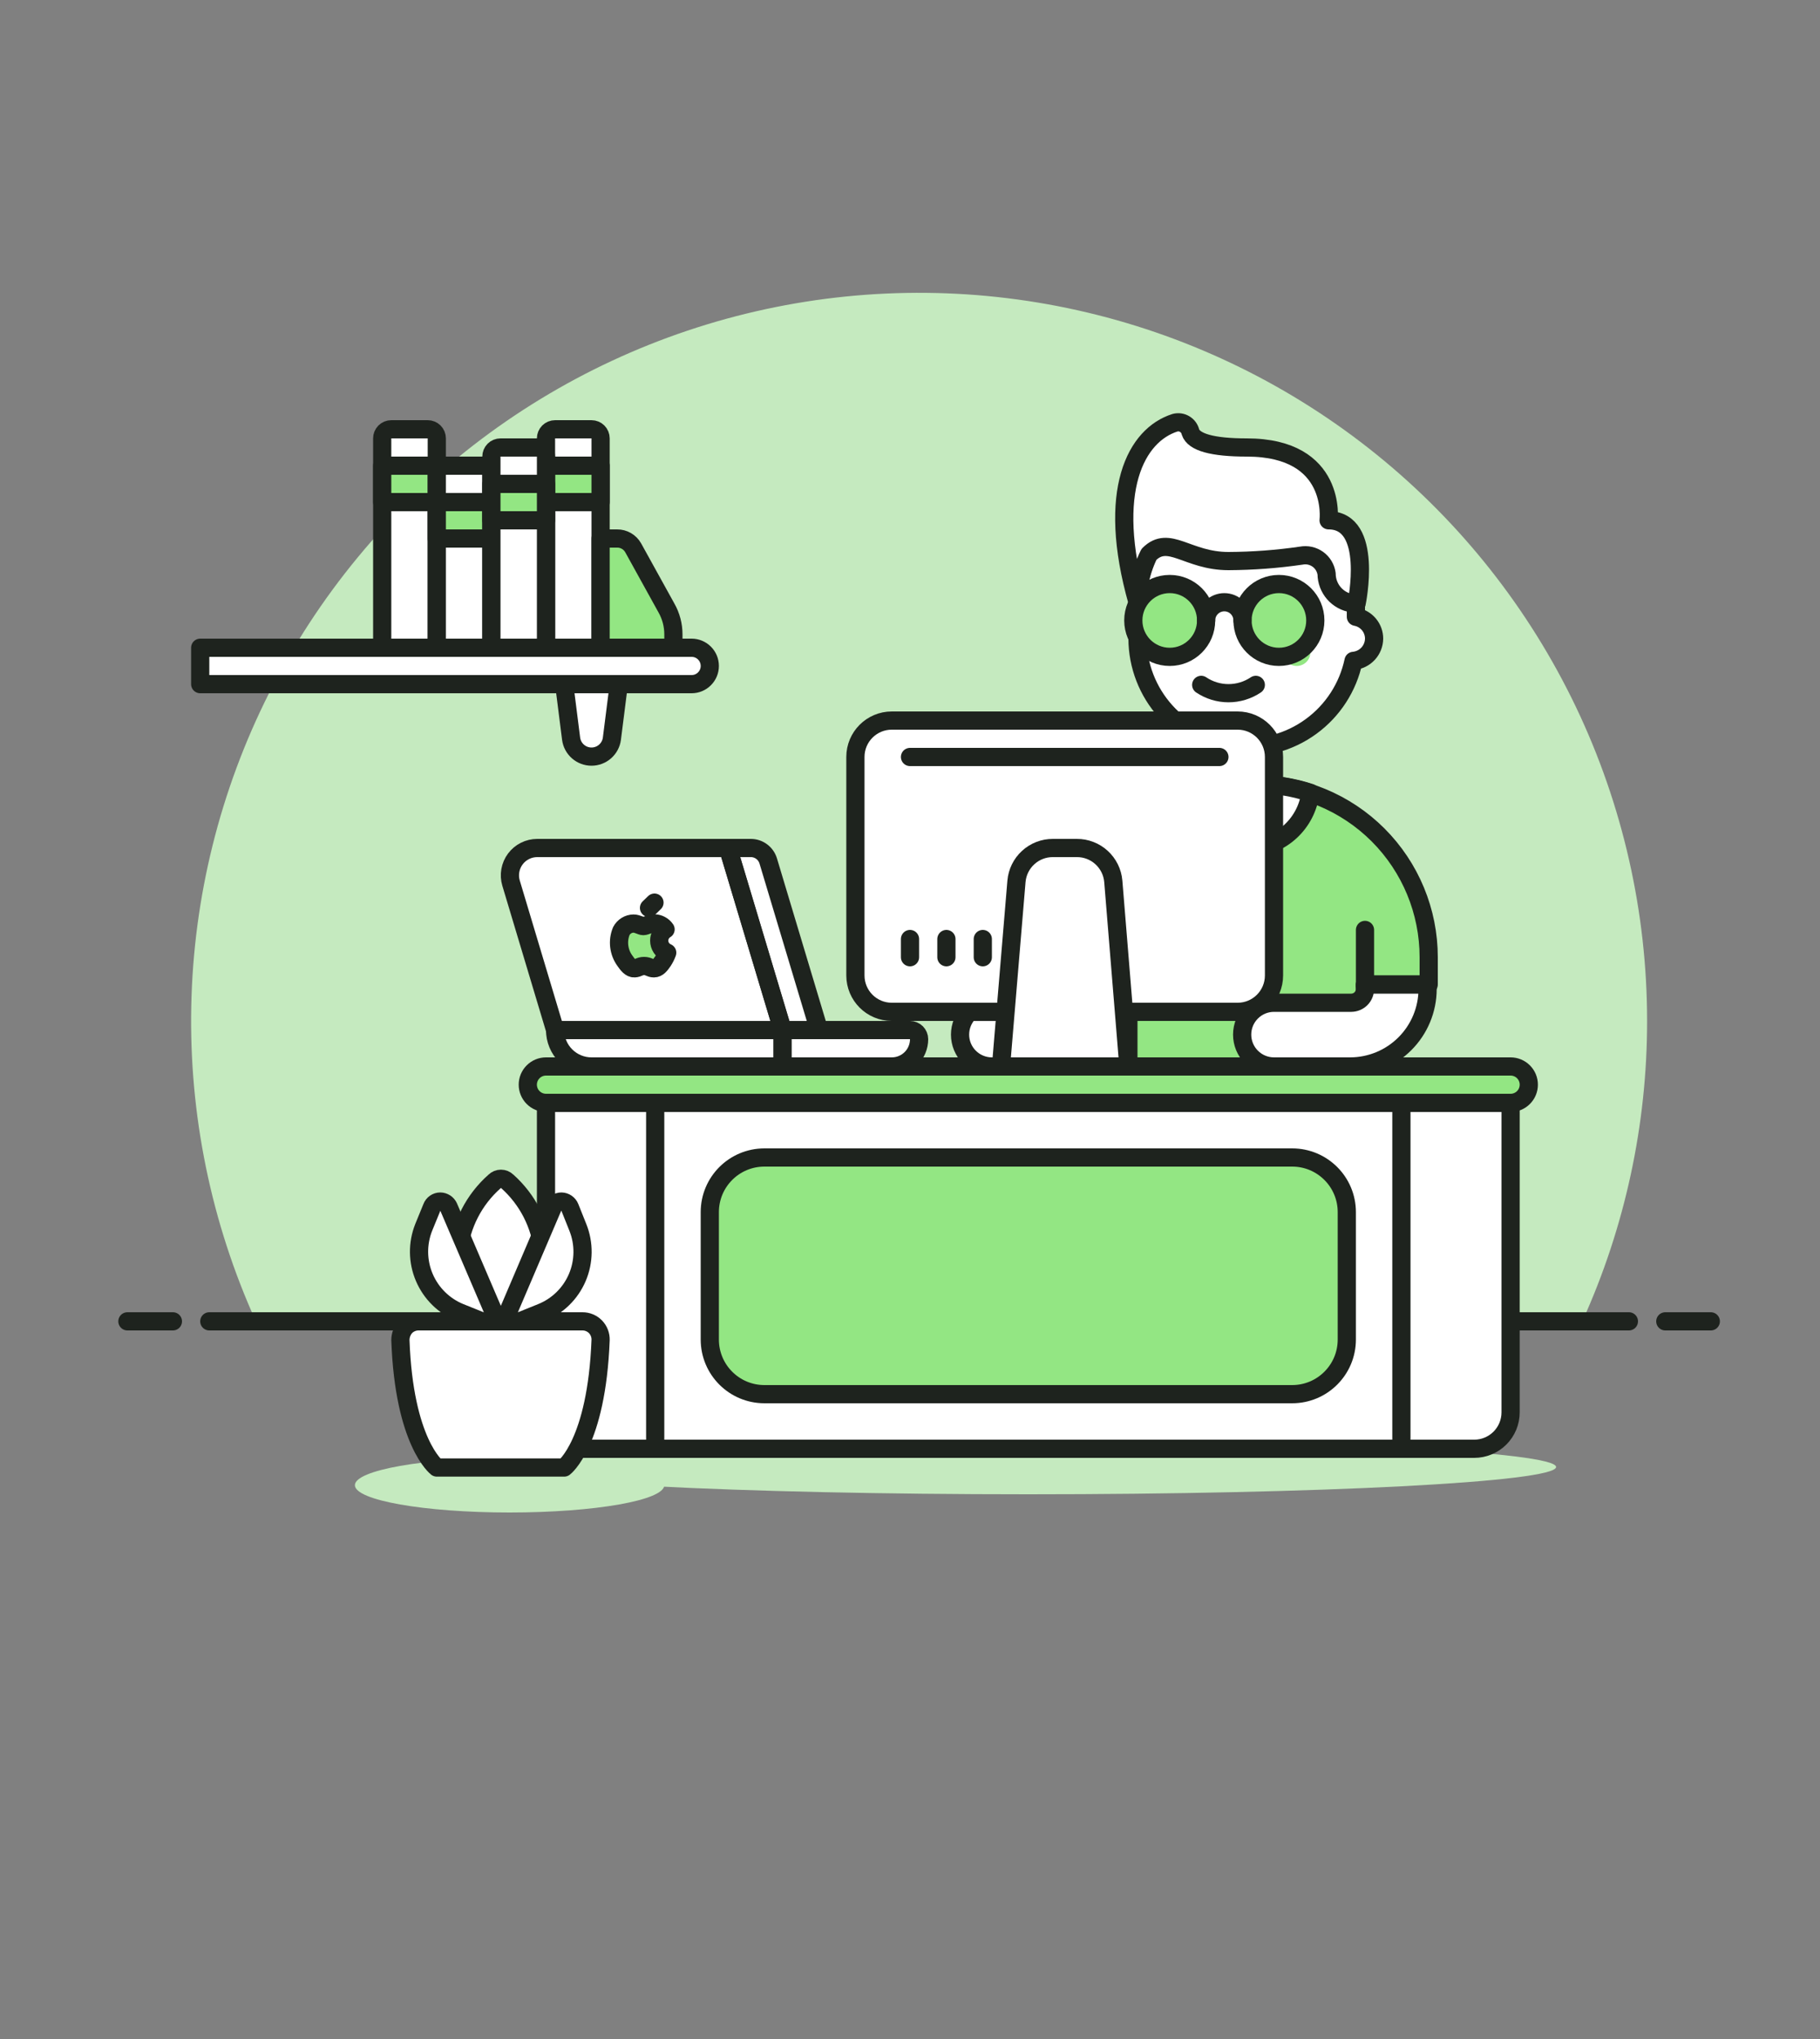 <svg width="100" height="112" viewBox="0 0 100 112" fill="none" xmlns="http://www.w3.org/2000/svg">
<rect x="0" y="0" width="100" height="112" fill="#808080" stroke="none"/>
<path d="M90.5 56.08C90.499 50.111 89.163 44.218 86.589 38.832C84.014 33.447 80.267 28.706 75.622 24.957C70.977 21.208 65.552 18.546 59.745 17.167C53.937 15.787 47.895 15.725 42.06 16.984C36.225 18.244 30.747 20.793 26.025 24.445C21.304 28.098 17.46 32.76 14.775 38.091C12.09 43.422 10.632 49.287 10.509 55.255C10.385 61.222 11.598 67.142 14.06 72.58H86.94C89.289 67.397 90.503 61.771 90.5 56.08V56.08Z" fill="#C5EABF"/>
<path d="M11.5 72.58H89.5" stroke="#1E231E" stroke-linecap="round" stroke-linejoin="round"/>
<path d="M7 72.58H9.5" stroke="#1E231E" stroke-linecap="round" stroke-linejoin="round"/>
<path d="M91.5 72.58H94" stroke="#1E231E" stroke-linecap="round" stroke-linejoin="round"/>
<path d="M28 83.08C32.694 83.08 36.5 82.408 36.5 81.58C36.5 80.752 32.694 80.08 28 80.08C23.306 80.08 19.5 80.752 19.5 81.58C19.5 82.408 23.306 83.08 28 83.08Z" fill="#C5EABF"/>
<path d="M54.5 55.08H58.75C58.948 55.077 59.137 54.998 59.278 54.858C59.418 54.717 59.497 54.528 59.5 54.33C59.489 54.247 59.489 54.163 59.5 54.08H63C63.011 54.163 63.011 54.247 63 54.33C62.997 55.456 62.549 56.536 61.752 57.332C60.956 58.129 59.876 58.577 58.75 58.58H54.5C54.036 58.58 53.591 58.396 53.263 58.067C52.934 57.739 52.75 57.294 52.75 56.83C52.75 56.366 52.934 55.921 53.263 55.593C53.591 55.264 54.036 55.08 54.5 55.08V55.08Z" fill="white" stroke="#1E231E" stroke-linecap="round" stroke-linejoin="round"/>
<path d="M78.5 52.58C78.5 50.06 77.499 47.644 75.718 45.862C73.936 44.081 71.52 43.08 69 43.08C66.48 43.08 64.064 44.081 62.282 45.862C60.501 47.644 59.5 50.06 59.5 52.58V54.08H62V60.58H75V54.08H78.5V52.58Z" fill="#93E683"/>
<path d="M62.5 60.58L64.5 79.08H72.5L74.5 60.58H62.5Z" fill="#93E683" stroke="#1E231E" stroke-linecap="round" stroke-linejoin="round"/>
<path d="M68.5 63.58V79.08" stroke="#1E231E" stroke-linecap="round" stroke-linejoin="round"/>
<path d="M74 79.08C74.172 79.08 74.341 79.036 74.491 78.952C74.641 78.868 74.766 78.747 74.856 78.6C74.945 78.454 74.996 78.286 75.001 78.115C75.007 77.943 74.969 77.773 74.89 77.62C74.63 77.153 74.25 76.764 73.79 76.494C73.329 76.223 72.804 76.08 72.27 76.08H71.77C70.974 76.08 70.211 76.396 69.649 76.959C69.086 77.521 68.77 78.284 68.77 79.08H74Z" fill="white" stroke="#1E231E" stroke-linecap="round" stroke-linejoin="round"/>
<path d="M68.5 79.08C68.5 78.284 68.184 77.521 67.621 76.959C67.059 76.396 66.296 76.08 65.5 76.08H65C64.464 76.078 63.937 76.22 63.475 76.491C63.012 76.762 62.631 77.152 62.37 77.62C62.291 77.773 62.252 77.945 62.258 78.117C62.265 78.29 62.316 78.458 62.407 78.605C62.497 78.752 62.624 78.873 62.776 78.956C62.927 79.039 63.097 79.082 63.27 79.08H68.5Z" fill="white" stroke="#1E231E" stroke-linecap="round" stroke-linejoin="round"/>
<path d="M78.5 52.58C78.5 50.06 77.499 47.644 75.718 45.862C73.936 44.081 71.52 43.08 69 43.08C66.48 43.08 64.064 44.081 62.282 45.862C60.501 47.644 59.5 50.06 59.5 52.58V54.08H62V60.58H75V54.08H78.5V52.58Z" stroke="#1E231E" stroke-linecap="round" stroke-linejoin="round"/>
<path d="M68.5 27.08C70.091 27.08 71.617 27.712 72.743 28.837C73.868 29.963 74.5 31.489 74.5 33.08V33.88C74.781 33.931 75.034 34.08 75.217 34.299C75.4 34.518 75.5 34.795 75.5 35.08C75.496 35.387 75.379 35.682 75.17 35.907C74.961 36.133 74.676 36.273 74.37 36.3C74.063 37.749 73.231 39.034 72.034 39.906C70.838 40.779 69.36 41.178 67.886 41.026C66.413 40.875 65.048 40.184 64.053 39.086C63.059 37.988 62.505 36.561 62.5 35.08V33.08C62.5 31.489 63.132 29.963 64.257 28.837C65.383 27.712 66.909 27.08 68.5 27.08Z" fill="white" stroke="#1E231E" stroke-linecap="round" stroke-linejoin="round"/>
<path d="M71.25 36.58C71.664 36.58 72 36.244 72 35.83C72 35.416 71.664 35.08 71.25 35.08C70.836 35.08 70.5 35.416 70.5 35.83C70.5 36.244 70.836 36.58 71.25 36.58Z" fill="#93E683"/>
<path d="M69 37.62C68.556 37.918 68.034 38.077 67.5 38.077C66.966 38.077 66.444 37.918 66 37.62" stroke="#1E231E" stroke-linecap="round" stroke-linejoin="round"/>
<path d="M75 54.08V51.08" stroke="#1E231E" stroke-linecap="round" stroke-linejoin="round"/>
<path d="M62 54.08V51.08" stroke="#1E231E" stroke-linecap="round" stroke-linejoin="round"/>
<path d="M69 43.08C70.019 43.071 71.032 43.23 72 43.55C71.897 44.359 71.514 45.107 70.916 45.662C70.319 46.218 69.545 46.545 68.73 46.588C67.916 46.631 67.112 46.386 66.459 45.897C65.807 45.407 65.347 44.704 65.16 43.91C66.368 43.369 67.676 43.087 69 43.08Z" fill="white" stroke="#1E231E" stroke-linecap="round" stroke-linejoin="round"/>
<path d="M73 28.58C73 28.58 73.5 24.58 68.5 24.58C66.62 24.58 65.59 24.29 65.41 23.73C65.389 23.64 65.35 23.555 65.296 23.48C65.241 23.406 65.172 23.343 65.093 23.295C65.014 23.247 64.926 23.216 64.834 23.203C64.743 23.191 64.649 23.196 64.56 23.22C62.44 23.89 60.75 26.92 62.5 33.08C62.501 32.775 62.528 32.471 62.58 32.17C62.678 31.573 62.863 30.993 63.13 30.45C64.23 29.35 65.24 30.82 67.5 30.82C68.839 30.813 70.175 30.713 71.5 30.52C71.657 30.49 71.819 30.492 71.976 30.527C72.132 30.562 72.28 30.628 72.41 30.721C72.54 30.815 72.65 30.934 72.732 31.071C72.815 31.209 72.868 31.361 72.89 31.52C72.893 31.914 73.037 32.294 73.295 32.591C73.554 32.888 73.91 33.083 74.3 33.14H74.54C74.54 33.14 75.5 28.58 73 28.58Z" fill="white"/>
<path d="M73 28.58C73 28.58 73.5 24.58 68.5 24.58C66.62 24.58 65.59 24.29 65.41 23.73C65.389 23.64 65.35 23.555 65.296 23.48C65.241 23.406 65.172 23.343 65.093 23.295C65.014 23.247 64.926 23.216 64.834 23.203C64.743 23.191 64.649 23.196 64.56 23.22C62.44 23.89 60.75 26.92 62.5 33.08C62.501 32.775 62.528 32.471 62.58 32.17C62.678 31.573 62.863 30.993 63.13 30.45C64.23 29.35 65.24 30.82 67.5 30.82C68.839 30.813 70.175 30.713 71.5 30.52C71.657 30.49 71.819 30.492 71.976 30.527C72.132 30.562 72.28 30.628 72.41 30.721C72.54 30.815 72.65 30.934 72.732 31.071C72.815 31.209 72.868 31.361 72.89 31.52C72.893 31.914 73.037 32.294 73.295 32.591C73.554 32.888 73.91 33.083 74.3 33.14H74.54C74.54 33.14 75.5 28.58 73 28.58Z" stroke="#1E231E" stroke-linecap="round" stroke-linejoin="round"/>
<path d="M70 55.08H74.25C74.448 55.077 74.637 54.998 74.778 54.858C74.918 54.717 74.997 54.528 75 54.33C74.99 54.247 74.99 54.163 75 54.08H78.44C78.451 54.163 78.451 54.247 78.44 54.33C78.437 55.456 77.989 56.536 77.192 57.332C76.396 58.129 75.316 58.577 74.19 58.58H70C69.536 58.58 69.091 58.396 68.763 58.067C68.434 57.739 68.25 57.294 68.25 56.83C68.25 56.366 68.434 55.921 68.763 55.593C69.091 55.264 69.536 55.08 70 55.08V55.08Z" fill="white" stroke="#1E231E" stroke-linecap="round" stroke-linejoin="round"/>
<path d="M64.27 36.08C65.375 36.08 66.27 35.185 66.27 34.08C66.27 32.975 65.375 32.08 64.27 32.08C63.165 32.08 62.27 32.975 62.27 34.08C62.27 35.185 63.165 36.08 64.27 36.08Z" fill="#93E683"/>
<path d="M70.27 36.08C71.375 36.08 72.27 35.185 72.27 34.08C72.27 32.975 71.375 32.08 70.27 32.08C69.165 32.08 68.27 32.975 68.27 34.08C68.27 35.185 69.165 36.08 70.27 36.08Z" fill="#93E683"/>
<path d="M66.27 34.08C66.27 33.815 66.375 33.56 66.563 33.373C66.751 33.185 67.005 33.08 67.27 33.08C67.535 33.08 67.79 33.185 67.977 33.373C68.165 33.56 68.27 33.815 68.27 34.08" stroke="#1E231E" stroke-linecap="round" stroke-linejoin="round"/>
<path d="M64.27 36.08C65.375 36.08 66.27 35.185 66.27 34.08C66.27 32.975 65.375 32.08 64.27 32.08C63.165 32.08 62.27 32.975 62.27 34.08C62.27 35.185 63.165 36.08 64.27 36.08Z" stroke="#1E231E" stroke-linecap="round" stroke-linejoin="round"/>
<path d="M70.27 36.08C71.375 36.08 72.27 35.185 72.27 34.08C72.27 32.975 71.375 32.08 70.27 32.08C69.165 32.08 68.27 32.975 68.27 34.08C68.27 35.185 69.165 36.08 70.27 36.08Z" stroke="#1E231E" stroke-linecap="round" stroke-linejoin="round"/>
<path d="M56.5 82.08C72.516 82.08 85.5 81.408 85.5 80.58C85.5 79.752 72.516 79.08 56.5 79.08C40.484 79.08 27.5 79.752 27.5 80.58C27.5 81.408 40.484 82.08 56.5 82.08Z" fill="#C5EABF"/>
<path d="M24 35.58H21V24.08C21 23.947 21.053 23.82 21.146 23.726C21.24 23.633 21.367 23.58 21.5 23.58H23.5C23.633 23.58 23.76 23.633 23.854 23.726C23.947 23.82 24 23.947 24 24.08V35.58Z" fill="white" stroke="#1E231E" stroke-linecap="round" stroke-linejoin="round"/>
<path d="M24 25.58H21V27.58H24V25.58Z" fill="#93E683" stroke="#1E231E" stroke-linecap="round" stroke-linejoin="round"/>
<path d="M33 35.58H30V24.08C30 23.947 30.053 23.82 30.146 23.726C30.24 23.633 30.367 23.58 30.5 23.58H32.5C32.633 23.58 32.76 23.633 32.854 23.726C32.947 23.82 33 23.947 33 24.08V35.58Z" fill="white" stroke="#1E231E" stroke-linecap="round" stroke-linejoin="round"/>
<path d="M33 25.58H30V27.58H33V25.58Z" fill="#93E683" stroke="#1E231E" stroke-linecap="round" stroke-linejoin="round"/>
<path d="M27 35.58H24V26.08C24 25.947 24.053 25.82 24.146 25.726C24.24 25.633 24.367 25.58 24.5 25.58H26.5C26.633 25.58 26.76 25.633 26.854 25.726C26.947 25.82 27 25.947 27 26.08V35.58Z" fill="white" stroke="#1E231E" stroke-linecap="round" stroke-linejoin="round"/>
<path d="M27 27.58H24V29.58H27V27.58Z" fill="#93E683" stroke="#1E231E" stroke-linecap="round" stroke-linejoin="round"/>
<path d="M30 35.58H27V25.08C27 24.947 27.053 24.82 27.146 24.726C27.24 24.633 27.367 24.58 27.5 24.58H29.5C29.633 24.58 29.76 24.633 29.854 24.726C29.947 24.82 30 24.947 30 25.08V35.58Z" fill="white" stroke="#1E231E" stroke-linecap="round" stroke-linejoin="round"/>
<path d="M30 26.58H27V28.58H30V26.58Z" fill="#93E683" stroke="#1E231E" stroke-linecap="round" stroke-linejoin="round"/>
<path d="M36.62 33.4L34.79 30.09C34.702 29.934 34.575 29.805 34.42 29.715C34.265 29.625 34.089 29.578 33.91 29.58H33V35.58H37V34.85C37.001 34.342 36.87 33.842 36.62 33.4V33.4Z" fill="#93E683" stroke="#1E231E" stroke-linecap="round" stroke-linejoin="round"/>
<path d="M39 36.58C39 36.845 38.895 37.1 38.707 37.287C38.52 37.475 38.265 37.58 38 37.58H11V35.58H38C38.265 35.58 38.52 35.685 38.707 35.873C38.895 36.06 39 36.315 39 36.58Z" fill="white" stroke="#1E231E" stroke-linecap="round" stroke-linejoin="round"/>
<path d="M33.62 40.58C33.584 40.851 33.45 41.1 33.244 41.28C33.038 41.461 32.774 41.56 32.5 41.56C32.226 41.56 31.962 41.461 31.756 41.28C31.55 41.1 31.416 40.851 31.38 40.58L31 37.58H34L33.62 40.58Z" fill="white" stroke="#1E231E" stroke-linecap="round" stroke-linejoin="round"/>
<path d="M83 60.58H30V77.58C30 78.11 30.211 78.619 30.586 78.994C30.961 79.369 31.47 79.58 32 79.58H81C81.53 79.58 82.039 79.369 82.414 78.994C82.789 78.619 83 78.11 83 77.58V60.58Z" fill="white"/>
<path d="M83 60.58H30V77.58C30 78.11 30.211 78.619 30.586 78.994C30.961 79.369 31.47 79.58 32 79.58H81C81.53 79.58 82.039 79.369 82.414 78.994C82.789 78.619 83 78.11 83 77.58V60.58Z" stroke="#1E231E" stroke-linecap="round" stroke-linejoin="round"/>
<path d="M77 60.58H36V79.58H77V60.58Z" fill="white"/>
<path d="M77 60.58H36V79.58H77V60.58Z" stroke="#1E231E" stroke-linecap="round" stroke-linejoin="round"/>
<path d="M71 63.58H42C40.343 63.58 39 64.923 39 66.58V73.58C39 75.237 40.343 76.58 42 76.58H71C72.657 76.58 74 75.237 74 73.58V66.58C74 64.923 72.657 63.58 71 63.58Z" fill="#93E683"/>
<path d="M71 63.58H42C40.343 63.58 39 64.923 39 66.58V73.58C39 75.237 40.343 76.58 42 76.58H71C72.657 76.58 74 75.237 74 73.58V66.58C74 64.923 72.657 63.58 71 63.58Z" stroke="#1E231E" stroke-linecap="round" stroke-linejoin="round"/>
<path d="M83 60.58C83.265 60.58 83.52 60.475 83.707 60.287C83.895 60.1 84 59.845 84 59.58C84 59.315 83.895 59.06 83.707 58.873C83.52 58.685 83.265 58.58 83 58.58H30C29.735 58.58 29.48 58.685 29.293 58.873C29.105 59.06 29 59.315 29 59.58C29 59.845 29.105 60.1 29.293 60.287C29.48 60.475 29.735 60.58 30 60.58H83Z" fill="#93E683" stroke="#1E231E" stroke-linecap="round" stroke-linejoin="round"/>
<path d="M43 56.58H30.5C30.5 57.11 30.711 57.619 31.086 57.994C31.461 58.369 31.97 58.58 32.5 58.58H43V56.58Z" fill="white" stroke="#1E231E" stroke-linecap="round" stroke-linejoin="round"/>
<path d="M49 58.58H43V56.58H50C50.133 56.58 50.26 56.633 50.354 56.726C50.447 56.82 50.5 56.947 50.5 57.08C50.5 57.478 50.342 57.859 50.061 58.141C49.779 58.422 49.398 58.58 49 58.58V58.58Z" fill="white" stroke="#1E231E" stroke-linecap="round" stroke-linejoin="round"/>
<path d="M40 46.58H29.52C29.286 46.58 29.055 46.634 28.846 46.739C28.637 46.843 28.455 46.995 28.315 47.183C28.175 47.37 28.081 47.588 28.04 47.819C27.999 48.049 28.013 48.286 28.08 48.51L30.5 56.58H43L40 46.58Z" fill="white"/>
<path d="M42.21 47.29L45 56.58H43L40 46.58H41.26C41.473 46.581 41.681 46.651 41.852 46.779C42.023 46.907 42.148 47.086 42.21 47.29Z" fill="white" stroke="#1E231E" stroke-linecap="round" stroke-linejoin="round"/>
<path d="M40 46.58H29.52C29.286 46.58 29.055 46.634 28.846 46.739C28.637 46.843 28.455 46.995 28.315 47.183C28.175 47.37 28.081 47.588 28.04 47.819C27.999 48.049 28.013 48.286 28.08 48.51L30.5 56.58H43L40 46.58Z" stroke="#1E231E" stroke-linecap="round" stroke-linejoin="round"/>
<path d="M36.22 51.67C36.22 51.545 36.252 51.422 36.313 51.314C36.374 51.205 36.463 51.114 36.57 51.05C36.503 50.952 36.414 50.871 36.309 50.814C36.205 50.756 36.089 50.724 35.97 50.72C35.72 50.72 35.48 50.87 35.35 50.87C35.22 50.87 35.02 50.73 34.81 50.73C34.672 50.732 34.537 50.771 34.419 50.843C34.301 50.915 34.205 51.018 34.14 51.14C34.029 51.407 33.989 51.699 34.025 51.986C34.06 52.274 34.168 52.547 34.34 52.78C34.48 52.98 34.64 53.2 34.86 53.19C35.08 53.18 35.14 53.06 35.39 53.06C35.64 53.06 35.71 53.19 35.93 53.19C36.15 53.19 36.29 52.99 36.43 52.79C36.525 52.647 36.602 52.492 36.66 52.33C36.53 52.275 36.419 52.183 36.341 52.066C36.263 51.949 36.221 51.811 36.22 51.67V51.67Z" fill="#93E683" stroke="#1E231E" stroke-linejoin="round"/>
<path d="M35.66 49.87L35.96 49.58" stroke="#1E231E" stroke-linecap="round" stroke-linejoin="round"/>
<path d="M68 39.58H49C47.895 39.58 47 40.475 47 41.58V53.58C47 54.685 47.895 55.58 49 55.58H68C69.105 55.58 70 54.685 70 53.58V41.58C70 40.475 69.105 39.58 68 39.58Z" fill="white"/>
<path d="M68 39.58H49C47.895 39.58 47 40.475 47 41.58V53.58C47 54.685 47.895 55.58 49 55.58H68C69.105 55.58 70 54.685 70 53.58V41.58C70 40.475 69.105 39.58 68 39.58Z" stroke="#1E231E" stroke-linecap="round" stroke-linejoin="round"/>
<path d="M50 41.58H67" stroke="#1E231E" stroke-linecap="round" stroke-linejoin="round"/>
<path d="M62 58.58H55L55.85 48.41C55.893 47.91 56.122 47.444 56.493 47.105C56.863 46.765 57.348 46.578 57.85 46.58H59.17C59.672 46.578 60.157 46.765 60.527 47.105C60.898 47.444 61.127 47.91 61.17 48.41L62 58.58Z" fill="white" stroke="#1E231E" stroke-linecap="round" stroke-linejoin="round"/>
<path d="M50 51.58V52.58" stroke="#1E231E" stroke-linecap="round" stroke-linejoin="round"/>
<path d="M52 51.58V52.58" stroke="#1E231E" stroke-linecap="round" stroke-linejoin="round"/>
<path d="M54 51.58V52.58" stroke="#1E231E" stroke-linecap="round" stroke-linejoin="round"/>
<path d="M29.85 68.78C29.85 71.09 28.85 72.98 27.52 72.98C26.19 72.98 25.18 71.09 25.18 68.78C25.333 67.278 26.047 65.889 27.18 64.89C27.272 64.799 27.396 64.748 27.525 64.748C27.654 64.748 27.778 64.799 27.87 64.89C28.995 65.892 29.702 67.281 29.85 68.78V68.78Z" fill="white" stroke="#1E231E" stroke-linecap="round" stroke-linejoin="round"/>
<path d="M27.52 73L24.65 66.3C24.61 66.211 24.545 66.136 24.464 66.083C24.382 66.03 24.287 66.001 24.19 66C24.09 66 23.992 66.031 23.91 66.088C23.828 66.145 23.765 66.226 23.73 66.32L23.28 67.42C22.928 68.306 22.94 69.296 23.315 70.172C23.69 71.049 24.396 71.742 25.28 72.1L27.52 73Z" fill="white" stroke="#1E231E" stroke-linecap="round" stroke-linejoin="round"/>
<path d="M27.52 73L30.38 66.3C30.422 66.21 30.488 66.135 30.571 66.082C30.655 66.029 30.751 66 30.85 66C30.95 66.003 31.046 66.034 31.128 66.091C31.21 66.148 31.273 66.228 31.31 66.32L31.75 67.42C32.105 68.306 32.094 69.296 31.719 70.174C31.344 71.052 30.636 71.744 29.75 72.1L27.52 73Z" fill="white" stroke="#1E231E" stroke-linecap="round" stroke-linejoin="round"/>
<path d="M23 72.58C22.866 72.579 22.733 72.605 22.61 72.657C22.486 72.708 22.374 72.784 22.28 72.88C22.1 73.08 22 73.34 22 73.61C22.2 79.24 24 80.61 24 80.61H31C31 80.61 32.78 79.27 33 73.61C33.005 73.476 32.982 73.342 32.934 73.216C32.886 73.091 32.813 72.977 32.72 72.88C32.626 72.784 32.514 72.708 32.391 72.657C32.267 72.605 32.134 72.579 32 72.58H23Z" fill="white"/>
<path d="M23 72.58C22.866 72.579 22.733 72.605 22.61 72.657C22.486 72.708 22.374 72.784 22.28 72.88C22.1 73.08 22 73.34 22 73.61C22.2 79.24 24 80.61 24 80.61H31C31 80.61 32.78 79.27 33 73.61C33.005 73.476 32.982 73.342 32.934 73.216C32.886 73.091 32.813 72.977 32.72 72.88C32.626 72.784 32.514 72.708 32.391 72.657C32.267 72.605 32.134 72.579 32 72.58H23Z" stroke="#1E231E" stroke-linecap="round" stroke-linejoin="round"/>
</svg>
